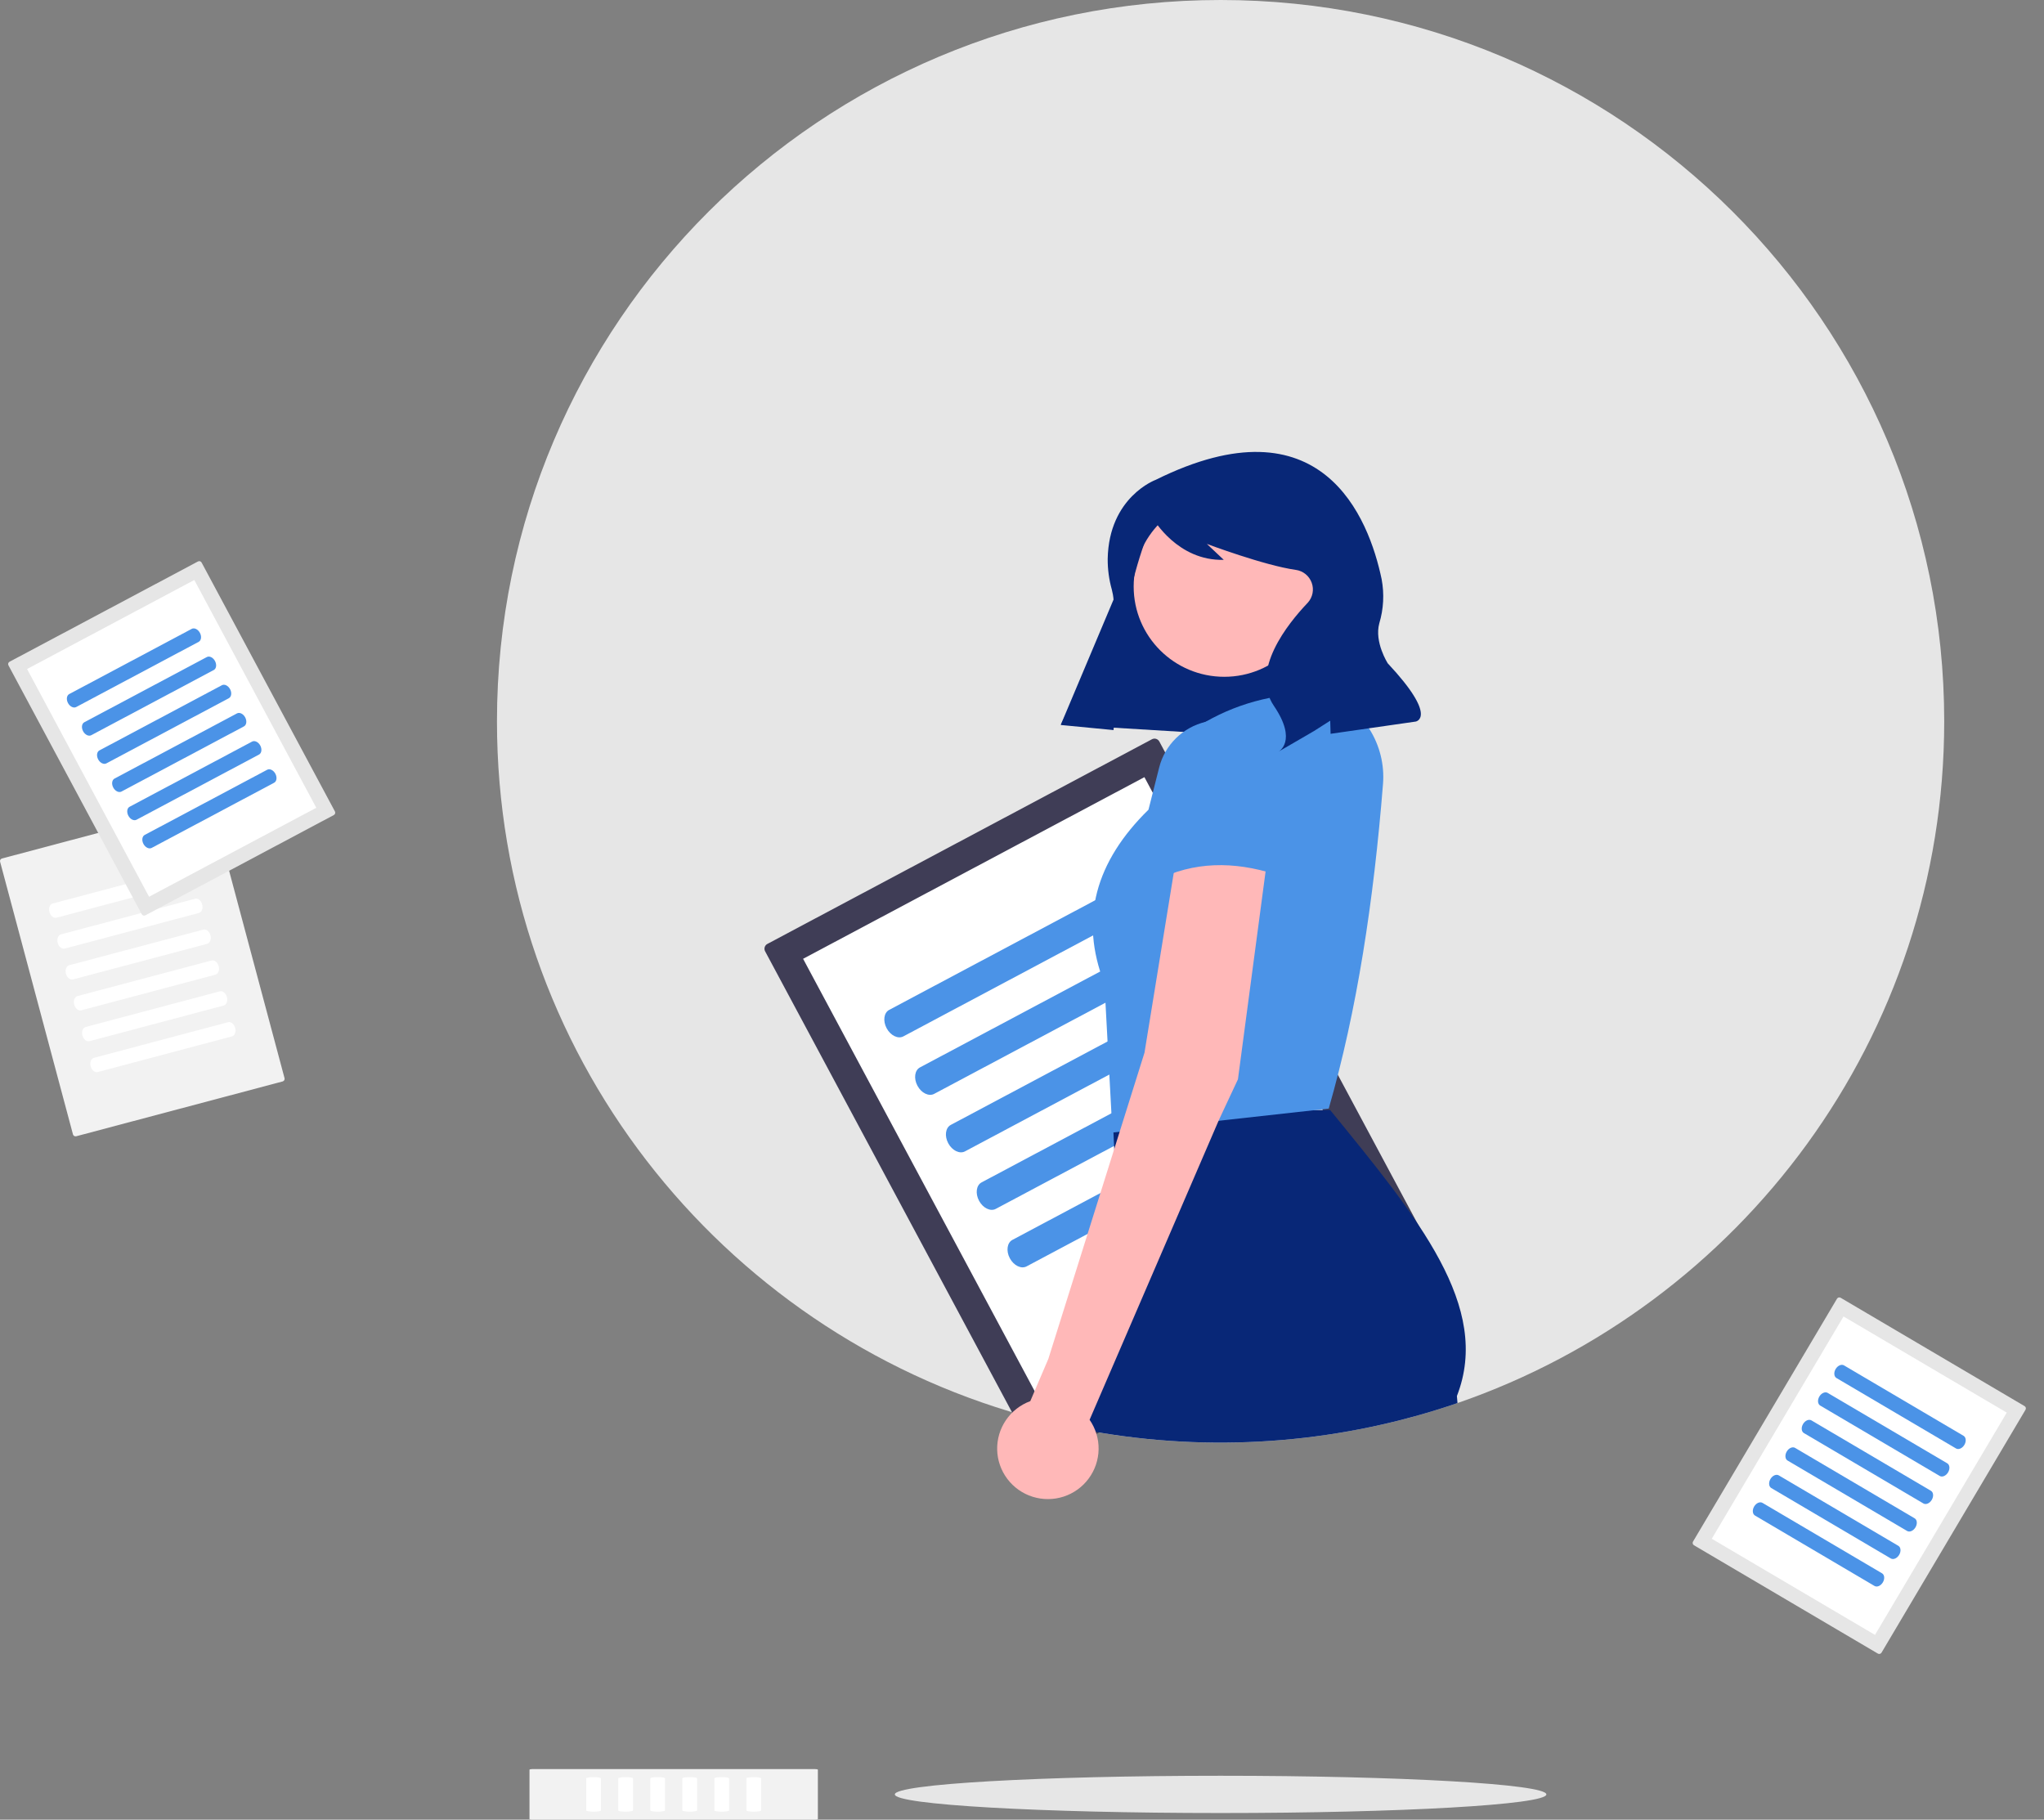 <svg width="82" height="73" viewBox="0 0 82 73" fill="none" xmlns="http://www.w3.org/2000/svg">
<rect x="0" y="0" width="82" height="73" fill="#808080" stroke="none"/>
<g clip-path="url(#clip0_4_1897)">
<path d="M77.997 28.937C77.997 41.601 69.837 52.364 58.471 56.287C53.896 57.858 49.001 58.271 44.227 57.49C43.774 57.416 43.324 57.331 42.877 57.236C42.272 57.107 41.674 56.96 41.083 56.793C28.88 53.37 19.937 42.195 19.937 28.937C19.937 12.956 32.934 0 48.967 0C65 0 77.997 12.955 77.997 28.937Z" fill="#E6E6E6"/>
<path d="M30.784 37.868C30.733 37.895 30.695 37.942 30.678 37.997C30.661 38.052 30.667 38.112 30.694 38.163L41.609 58.541C41.636 58.592 41.683 58.63 41.738 58.646C41.794 58.663 41.854 58.657 41.905 58.63L57.334 50.419C57.385 50.392 57.423 50.346 57.44 50.29C57.457 50.235 57.451 50.175 57.423 50.124L46.509 29.747C46.482 29.696 46.435 29.658 46.38 29.641C46.324 29.624 46.264 29.63 46.213 29.657L30.784 37.868Z" fill="#3F3D56"/>
<path d="M32.218 38.464L42.206 57.111L55.9 49.824L45.911 31.177L32.218 38.464ZM31.351 38.925L31.353 38.925L31.351 38.926L31.351 38.925Z" fill="white"/>
<path d="M35.671 40.514C35.458 40.627 35.413 40.958 35.57 41.251C35.727 41.543 36.028 41.69 36.24 41.577L46.269 36.239C46.482 36.126 46.527 35.796 46.37 35.503C46.213 35.21 45.913 35.063 45.7 35.177L35.671 40.514Z" fill="#4B93E7"/>
<path d="M36.907 42.821C36.694 42.934 36.649 43.264 36.806 43.557C36.962 43.85 37.263 43.997 37.476 43.883L47.505 38.546C47.717 38.433 47.763 38.103 47.606 37.81C47.449 37.517 47.148 37.37 46.935 37.484L36.907 42.821Z" fill="#4B93E7"/>
<path d="M38.142 45.128C37.93 45.241 37.884 45.571 38.041 45.864C38.198 46.157 38.499 46.303 38.712 46.19L48.74 40.853C48.953 40.74 48.998 40.41 48.841 40.117C48.684 39.824 48.384 39.677 48.171 39.791L38.142 45.128Z" fill="#4B93E7"/>
<path d="M39.378 47.434C39.165 47.548 39.12 47.878 39.277 48.171C39.434 48.464 39.734 48.61 39.947 48.497L49.976 43.16C50.188 43.047 50.234 42.716 50.077 42.423C49.92 42.13 49.619 41.984 49.407 42.097L39.378 47.434Z" fill="#4B93E7"/>
<path d="M40.614 49.741C40.401 49.855 40.355 50.185 40.512 50.478C40.669 50.771 40.97 50.917 41.183 50.804L51.211 45.467C51.424 45.354 51.469 45.023 51.312 44.73C51.156 44.437 50.855 44.291 50.642 44.404L40.614 49.741Z" fill="#4B93E7"/>
<path d="M42.561 29.064L51.648 29.617L54.193 22.052L46.223 20.374L42.561 29.064Z" fill="#082777"/>
<path d="M49.115 27.151C51.122 27.151 52.749 25.529 52.749 23.529C52.749 21.528 51.122 19.906 49.115 19.906C47.107 19.906 45.48 21.528 45.48 23.529C45.48 25.529 47.107 27.151 49.115 27.151Z" fill="#FFB8B8"/>
<path d="M58.447 56.005L58.471 56.287C53.896 57.857 49.002 58.27 44.227 57.489L42.877 57.235L44.162 54.396L45.004 52.535L44.7 46.096L44.668 45.43L44.629 44.58L45.177 44.577L49.076 44.553L52.792 44.53L53.359 44.527C56.912 48.883 59.844 52.424 58.447 56.005Z" fill="#082777"/>
<path d="M53.305 44.473L44.629 45.434L44.307 39.455C43.289 36.866 43.961 34.555 46.074 32.482L46.504 30.786C46.617 30.341 46.85 29.936 47.178 29.614C47.506 29.292 47.916 29.065 48.364 28.959C49.784 28.147 51.393 27.76 53.198 27.816C53.919 28.096 54.531 28.601 54.942 29.254C55.353 29.908 55.543 30.676 55.483 31.445C55.109 36.144 54.439 40.543 53.305 44.473Z" fill="#4B93E7"/>
<path d="M46.365 19.249C46.365 19.249 44.486 19.932 44.438 22.418C44.435 22.836 44.491 23.252 44.604 23.655C44.726 24.112 44.824 25.103 44.004 26.424C43.469 27.281 42.985 28.17 42.555 29.084L44.671 29.288L45.021 25.791C45.19 24.096 45.609 22.435 46.264 20.861L46.278 20.829C46.278 20.829 47.249 22.511 49.094 22.459L48.416 21.82C48.416 21.82 50.727 22.688 51.984 22.862C52.127 22.882 52.262 22.94 52.375 23.031C52.487 23.122 52.573 23.242 52.622 23.378C52.672 23.513 52.683 23.66 52.655 23.801C52.627 23.943 52.56 24.074 52.463 24.181C52.456 24.189 52.448 24.197 52.44 24.205C51.672 25.016 50.142 26.899 51.106 28.318C52.069 29.737 51.29 30.154 51.29 30.154L52.717 29.325L53.365 28.912L53.38 29.438L56.795 28.947C56.795 28.947 57.714 28.79 55.674 26.612C55.674 26.612 55.127 25.76 55.334 25.005C55.506 24.432 55.538 23.826 55.428 23.237C54.916 20.787 53.04 15.94 46.365 19.249Z" fill="#082777"/>
<path d="M48.967 72.733C56.185 72.733 62.036 72.398 62.036 71.986C62.036 71.573 56.185 71.238 48.967 71.238C41.749 71.238 35.898 71.573 35.898 71.986C35.898 72.398 41.749 72.733 48.967 72.733Z" fill="#E6E6E6"/>
<path d="M0.08 34.44C0.052 34.447 0.029 34.465 0.014 34.489C0 34.514 -0.004 34.543 0.004 34.57L2.927 45.507C2.934 45.535 2.952 45.558 2.977 45.572C3.001 45.586 3.031 45.59 3.058 45.583L11.339 43.384C11.366 43.376 11.39 43.359 11.404 43.334C11.418 43.31 11.422 43.28 11.415 43.253L8.492 32.316C8.484 32.289 8.466 32.265 8.442 32.251C8.417 32.237 8.388 32.233 8.36 32.24L0.08 34.44Z" fill="#F2F2F2"/>
<path d="M2.114 36.246C2 36.276 1.942 36.429 1.984 36.586C2.026 36.743 2.153 36.846 2.267 36.816L7.649 35.387C7.764 35.356 7.822 35.204 7.78 35.047C7.738 34.889 7.611 34.786 7.497 34.816L2.114 36.246Z" fill="white"/>
<path d="M2.445 37.484C2.331 37.514 2.273 37.667 2.315 37.824C2.357 37.981 2.484 38.085 2.598 38.054L7.98 36.625C8.095 36.595 8.153 36.442 8.111 36.285C8.069 36.128 7.942 36.024 7.828 36.055L2.445 37.484Z" fill="white"/>
<path d="M2.776 38.722C2.662 38.752 2.603 38.905 2.645 39.062C2.687 39.219 2.815 39.323 2.929 39.292L8.311 37.863C8.425 37.833 8.484 37.68 8.442 37.523C8.4 37.366 8.273 37.262 8.159 37.293L2.776 38.722Z" fill="white"/>
<path d="M3.107 39.96C2.993 39.991 2.934 40.143 2.976 40.301C3.019 40.458 3.146 40.561 3.26 40.531L8.642 39.101C8.756 39.071 8.815 38.918 8.773 38.761C8.731 38.604 8.604 38.501 8.49 38.531L3.107 39.96Z" fill="white"/>
<path d="M3.438 41.199C3.324 41.229 3.265 41.381 3.307 41.539C3.349 41.696 3.476 41.799 3.591 41.769L8.973 40.339C9.087 40.309 9.146 40.156 9.104 39.999C9.062 39.842 8.935 39.739 8.821 39.769L3.438 41.199Z" fill="white"/>
<path d="M3.769 42.437C3.655 42.467 3.596 42.62 3.638 42.777C3.68 42.934 3.807 43.037 3.922 43.007L9.304 41.577C9.418 41.547 9.477 41.394 9.435 41.237C9.393 41.08 9.266 40.977 9.152 41.007L3.769 42.437Z" fill="white"/>
<path d="M21.242 72.975C21.242 72.989 21.29 73 21.349 73H32.704C32.763 73 32.811 72.989 32.811 72.975V70.996C32.811 70.982 32.763 70.971 32.704 70.971H21.349C21.29 70.971 21.242 70.982 21.242 70.996V72.975Z" fill="#F2F2F2"/>
<path d="M23.517 72.629C23.517 72.656 23.65 72.678 23.813 72.678C23.976 72.678 24.109 72.656 24.109 72.629V71.342C24.109 71.315 23.976 71.293 23.813 71.293C23.65 71.293 23.517 71.315 23.517 71.342V72.629Z" fill="white"/>
<path d="M24.802 72.629C24.802 72.656 24.935 72.678 25.098 72.678C25.262 72.678 25.394 72.656 25.394 72.629V71.342C25.394 71.315 25.262 71.293 25.098 71.293C24.935 71.293 24.802 71.315 24.802 71.342V72.629Z" fill="white"/>
<path d="M26.088 72.629C26.088 72.656 26.221 72.678 26.384 72.678C26.547 72.678 26.68 72.656 26.68 72.629V71.342C26.68 71.315 26.547 71.293 26.384 71.293C26.221 71.293 26.088 71.315 26.088 71.342V72.629Z" fill="white"/>
<path d="M27.373 72.629C27.373 72.656 27.506 72.678 27.669 72.678C27.833 72.678 27.965 72.656 27.965 72.629V71.342C27.965 71.315 27.833 71.293 27.669 71.293C27.506 71.293 27.373 71.315 27.373 71.342V72.629Z" fill="white"/>
<path d="M28.659 72.629C28.659 72.656 28.791 72.678 28.955 72.678C29.118 72.678 29.251 72.656 29.251 72.629V71.342C29.251 71.315 29.118 71.293 28.955 71.293C28.791 71.293 28.659 71.315 28.659 71.342V72.629Z" fill="white"/>
<path d="M29.944 72.629C29.944 72.656 30.077 72.678 30.24 72.678C30.403 72.678 30.536 72.656 30.536 72.629V71.342C30.536 71.315 30.403 71.293 30.24 71.293C30.077 71.293 29.944 71.315 29.944 71.342V72.629Z" fill="white"/>
<path d="M0.383 26.547C0.358 26.56 0.34 26.583 0.331 26.61C0.323 26.637 0.326 26.666 0.339 26.692L5.687 36.676C5.701 36.701 5.723 36.72 5.751 36.728C5.778 36.736 5.807 36.733 5.832 36.72L13.392 32.697C13.417 32.683 13.436 32.661 13.444 32.634C13.452 32.606 13.449 32.577 13.436 32.552L8.088 22.568C8.075 22.543 8.052 22.524 8.025 22.516C7.997 22.508 7.968 22.511 7.943 22.524L0.383 26.547Z" fill="#E6E6E6"/>
<path d="M1.086 26.839L5.98 35.975L12.689 32.405L7.795 23.268L1.086 26.839ZM0.661 27.065L0.662 27.064L0.661 27.065L0.661 27.065Z" fill="white"/>
<path d="M2.778 27.843C2.673 27.899 2.651 28.061 2.728 28.204C2.805 28.348 2.952 28.419 3.057 28.364L7.97 25.749C8.075 25.693 8.097 25.532 8.02 25.388C7.943 25.244 7.796 25.173 7.692 25.228L2.778 27.843Z" fill="#4B93E7"/>
<path d="M3.383 28.974C3.279 29.029 3.257 29.191 3.334 29.335C3.41 29.478 3.558 29.55 3.662 29.494L8.576 26.879C8.68 26.824 8.702 26.662 8.625 26.518C8.549 26.375 8.401 26.303 8.297 26.359L3.383 28.974Z" fill="#4B93E7"/>
<path d="M3.988 30.104C3.884 30.16 3.862 30.322 3.939 30.465C4.016 30.608 4.163 30.68 4.267 30.625L9.181 28.01C9.285 27.954 9.308 27.792 9.231 27.649C9.154 27.505 9.007 27.433 8.902 27.489L3.988 30.104Z" fill="#4B93E7"/>
<path d="M4.594 31.234C4.49 31.29 4.467 31.452 4.544 31.595C4.621 31.739 4.769 31.81 4.873 31.755L9.787 29.14C9.891 29.084 9.913 28.922 9.836 28.779C9.759 28.635 9.612 28.564 9.508 28.619L4.594 31.234Z" fill="#4B93E7"/>
<path d="M5.199 32.365C5.095 32.42 5.073 32.582 5.15 32.725C5.227 32.869 5.374 32.941 5.478 32.885L10.392 30.27C10.496 30.215 10.518 30.053 10.442 29.909C10.365 29.766 10.217 29.694 10.113 29.75L5.199 32.365Z" fill="#4B93E7"/>
<path d="M5.805 33.495C5.701 33.55 5.678 33.712 5.755 33.856C5.832 33.999 5.979 34.071 6.084 34.016L10.998 31.401C11.102 31.345 11.124 31.183 11.047 31.04C10.97 30.896 10.823 30.824 10.719 30.88L5.805 33.495Z" fill="#4B93E7"/>
<path d="M73.843 52.063C73.819 52.048 73.789 52.044 73.762 52.051C73.734 52.058 73.711 52.076 73.696 52.1L67.919 61.844C67.905 61.869 67.901 61.898 67.908 61.925C67.915 61.953 67.933 61.976 67.957 61.991L75.335 66.337C75.359 66.351 75.389 66.355 75.416 66.348C75.444 66.341 75.467 66.323 75.482 66.299L81.258 56.555C81.273 56.53 81.277 56.501 81.27 56.474C81.263 56.447 81.245 56.423 81.221 56.409L73.843 52.063Z" fill="#E6E6E6"/>
<path d="M73.958 52.813L68.672 61.73L75.22 65.587L80.506 56.67L73.958 52.813ZM73.543 52.568L73.544 52.569L73.543 52.568L73.543 52.568Z" fill="white"/>
<path d="M73.977 54.775C73.875 54.715 73.725 54.781 73.641 54.921C73.558 55.061 73.574 55.223 73.675 55.283L78.471 58.108C78.573 58.168 78.723 58.103 78.806 57.963C78.889 57.823 78.874 57.66 78.772 57.6L73.977 54.775Z" fill="#4B93E7"/>
<path d="M73.323 55.879C73.221 55.819 73.071 55.884 72.988 56.024C72.905 56.164 72.92 56.327 73.022 56.387L77.817 59.211C77.919 59.271 78.069 59.206 78.152 59.066C78.235 58.926 78.22 58.763 78.118 58.703L73.323 55.879Z" fill="#4B93E7"/>
<path d="M72.669 56.981C72.567 56.922 72.417 56.987 72.334 57.127C72.251 57.267 72.266 57.43 72.367 57.49L77.163 60.315C77.265 60.374 77.415 60.309 77.498 60.169C77.581 60.029 77.566 59.866 77.464 59.806L72.669 56.981Z" fill="#4B93E7"/>
<path d="M72.015 58.085C71.913 58.025 71.763 58.09 71.68 58.23C71.597 58.37 71.612 58.533 71.713 58.593L76.509 61.418C76.611 61.478 76.761 61.412 76.844 61.272C76.927 61.132 76.912 60.969 76.81 60.91L72.015 58.085Z" fill="#4B93E7"/>
<path d="M71.361 59.188C71.259 59.128 71.109 59.193 71.026 59.333C70.943 59.473 70.958 59.636 71.06 59.696L75.855 62.521C75.957 62.581 76.107 62.515 76.19 62.375C76.273 62.235 76.258 62.072 76.156 62.013L71.361 59.188Z" fill="#4B93E7"/>
<path d="M70.707 60.291C70.605 60.231 70.455 60.296 70.372 60.436C70.289 60.576 70.304 60.739 70.406 60.799L75.201 63.624C75.303 63.684 75.453 63.618 75.536 63.478C75.619 63.338 75.604 63.176 75.502 63.116L70.707 60.291Z" fill="#4B93E7"/>
<path d="M47.2 34.329L47.088 35.017L45.914 42.231L45.177 44.577L44.918 45.402L44.7 46.096L42.058 54.511L41.333 56.209C40.935 56.355 40.593 56.622 40.355 56.972C40.117 57.322 39.994 57.737 40.004 58.16C40.014 58.583 40.157 58.992 40.412 59.33C40.667 59.668 41.021 59.918 41.426 60.045C41.83 60.172 42.265 60.17 42.668 60.04C43.071 59.909 43.424 59.656 43.675 59.315C43.927 58.975 44.066 58.565 44.073 58.142C44.08 57.719 43.953 57.305 43.712 56.957L48.885 44.963L49.076 44.553L49.663 43.299L50.772 34.96L50.842 34.436L47.2 34.329Z" fill="#FFB8B8"/>
<path d="M51.484 35.184C49.801 34.581 48.186 34.516 46.664 35.184L47.161 30.892C47.142 30.356 47.336 29.834 47.7 29.439C48.063 29.043 48.568 28.806 49.105 28.778C49.649 28.749 50.182 28.937 50.587 29.301C50.992 29.664 51.235 30.172 51.264 30.715L51.264 30.722L51.484 35.184Z" fill="#4B93E7"/>
</g>
<defs>
<clipPath id="clip0_4_1897">
<rect width="81.273" height="73" fill="white"/>
</clipPath>
</defs>
</svg>
